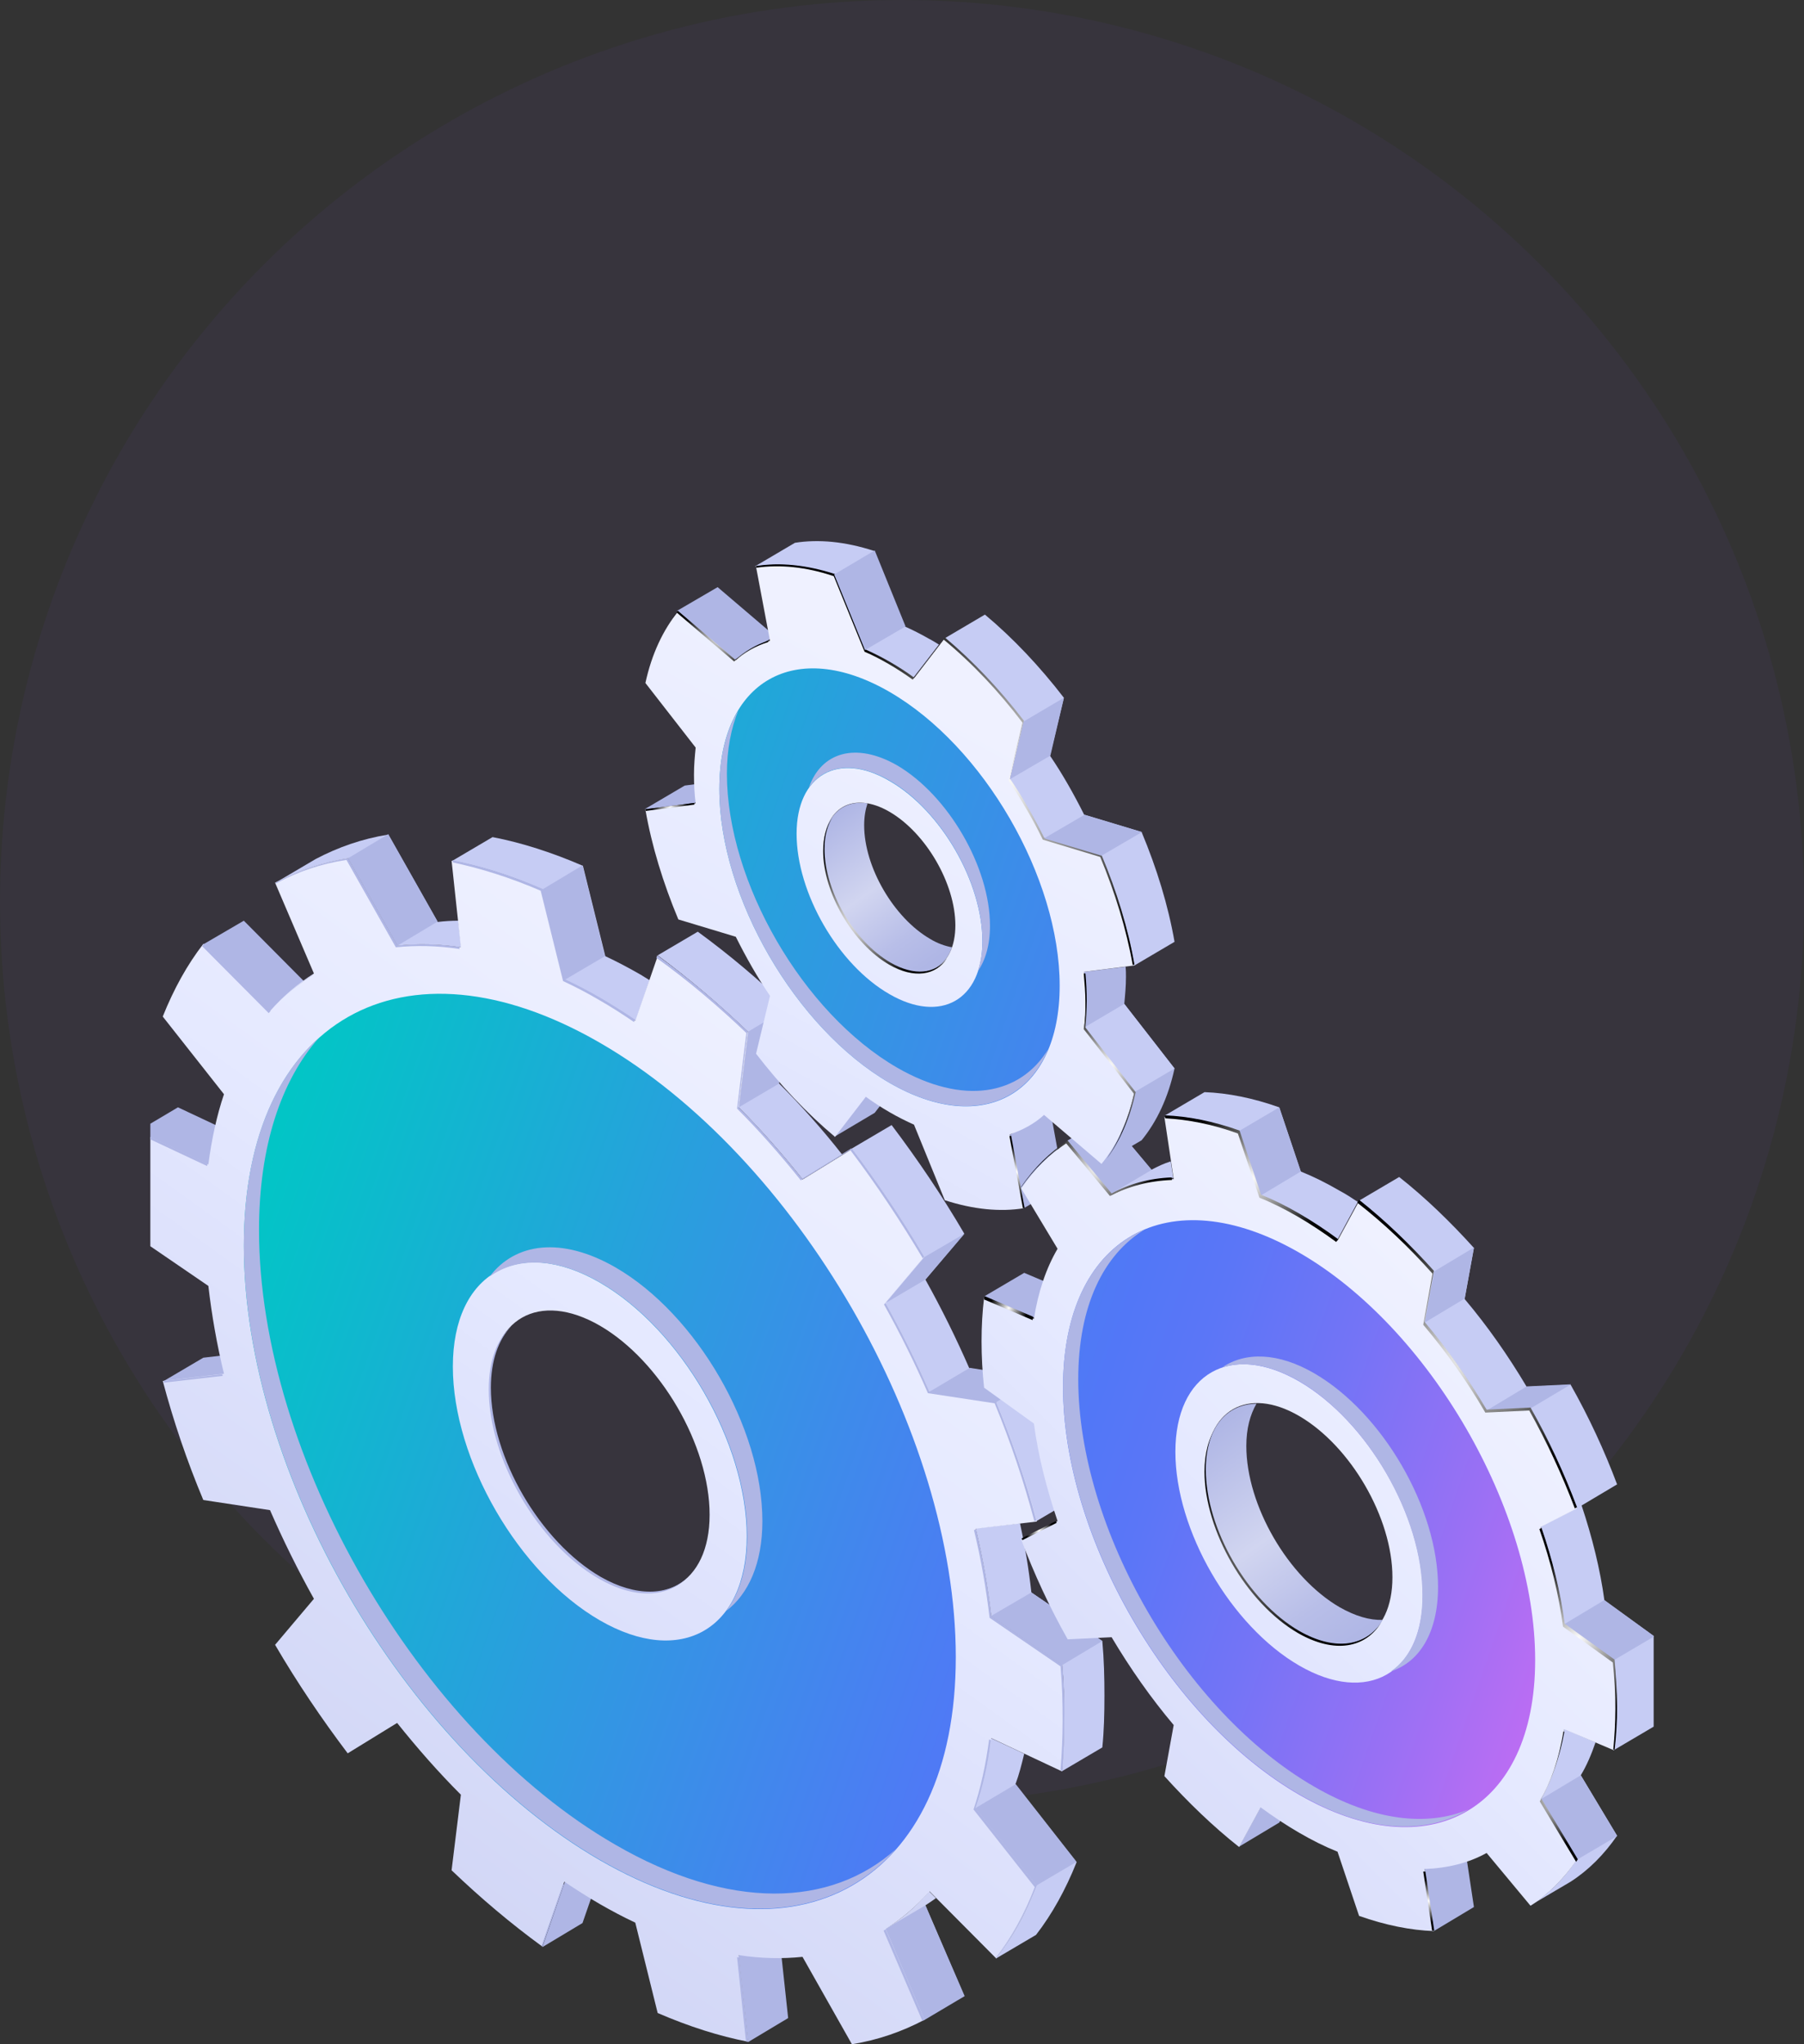 <svg width="120" height="136" viewBox="0 0 120 136" fill="none" xmlns="http://www.w3.org/2000/svg">
<rect x="0" y="0" width="120" height="136" fill="#333333" stroke="none"/>
<circle cx="60" cy="60" r="60" fill="#794AFF" fill-opacity="0.05"/>
<g clip-path="url(#clip0_377_414)">
<path d="M26.444 62.91C27.792 62.77 29.197 62.798 30.685 63.023L30.489 61.253C30.039 61.253 29.562 61.281 29.112 61.337L25.826 55.523C24.084 55.804 22.483 56.366 20.994 57.152L18.326 58.725C19.786 57.939 21.416 57.377 23.157 57.096L26.444 62.91Z" fill="#C6CCF4"/>
<path d="M61.472 83.641L58.887 86.703C59.955 88.613 60.938 90.607 61.809 92.601L66.247 93.275C67.314 95.888 68.213 98.556 68.943 101.197L71.612 99.624C70.91 96.983 70.011 94.315 68.915 91.703L64.477 91.028C63.606 89.034 62.623 87.04 61.556 85.129L64.14 82.068C62.679 79.568 61.05 77.152 59.309 74.849L56.64 76.422C58.382 78.725 60.011 81.141 61.472 83.641Z" fill="#C6CCF4"/>
<path d="M36.078 59.175L37.567 65.186C38.354 65.551 39.112 65.944 39.927 66.422C40.713 66.871 41.5 67.377 42.286 67.91L43.213 65.214C43.017 65.102 42.82 64.961 42.623 64.849C41.837 64.399 41.05 63.978 40.264 63.613L38.775 57.602C36.697 56.703 34.674 56.057 32.764 55.691L30.095 57.264C31.977 57.63 34 58.248 36.078 59.175Z" fill="#C6CCF4"/>
<path d="M49.758 68.641L49.14 73.669C50.629 75.158 52.033 76.759 53.382 78.445L56.022 76.815C54.702 75.13 53.297 73.557 51.809 72.068L52.427 67.04C50.489 65.186 48.494 63.501 46.416 61.984L43.747 63.557C45.797 65.074 47.82 66.787 49.758 68.641Z" fill="#C6CCF4"/>
<path d="M68.129 116.674L65.91 115.635C65.685 117.32 65.348 118.865 64.871 120.298L68.944 125.466C68.241 127.292 67.342 128.921 66.247 130.298L68.915 128.725C69.983 127.348 70.882 125.719 71.612 123.893L67.539 118.725C67.792 118.05 67.96 117.376 68.129 116.674Z" fill="#C6CCF4"/>
<path d="M73.325 109.174L68.606 105.944C68.438 104.427 68.185 102.882 67.848 101.337L64.898 101.674C65.376 103.641 65.713 105.607 65.938 107.517L70.657 110.747C70.769 111.983 70.797 113.191 70.797 114.371C70.797 115.579 70.741 116.731 70.657 117.826L73.325 116.253C73.438 115.158 73.466 114.006 73.466 112.798C73.466 111.618 73.438 110.41 73.325 109.174Z" fill="#C6CCF4"/>
<path d="M62.258 126.281L61.809 125.832C60.938 126.843 59.955 127.685 58.887 128.332L61.303 133.978C62.314 133.669 63.269 133.275 64.14 132.798L61.556 126.758C61.809 126.59 62.033 126.45 62.258 126.281Z" fill="#CED3F4"/>
<path d="M49.14 130.101L49.758 135.86L52.427 134.259L51.809 128.528L49.14 130.101Z" fill="#AFB6E5"/>
<path d="M61.472 134.399L64.168 132.798L61.556 126.758L58.887 128.331L61.472 134.399Z" fill="#AFB6E5"/>
<path d="M67.567 118.697L64.871 120.298L68.944 125.438L71.612 123.865L67.567 118.697Z" fill="#AFB6E5"/>
<path d="M49.14 73.669L51.809 72.096L52.427 67.04L49.758 68.641L49.14 73.669Z" fill="#AFB6E5"/>
<path d="M37.567 65.186L40.236 63.613L38.747 57.574L36.078 59.175L37.567 65.186Z" fill="#AFB6E5"/>
<path d="M26.444 62.911L29.112 61.31L25.826 55.495L23.157 57.096L26.444 62.911Z" fill="#AFB6E5"/>
<path d="M17.989 67.293L20.657 65.72L16.219 61.253L13.523 62.826L17.989 67.293Z" fill="#AFB6E5"/>
<path d="M9.14 75.27L11.837 73.669L16.556 75.888L13.888 77.489L9.14 75.27Z" fill="#AFB6E5"/>
<path d="M13.523 90.326L10.854 91.899L14.927 91.45L17.596 89.849L13.523 90.326Z" fill="#AFB6E5"/>
<path d="M36.078 129.539L38.747 127.938L40.236 123.641L37.567 125.214L36.078 129.539Z" fill="#AFB6E5"/>
<path d="M70.657 117.854C70.769 116.759 70.797 115.607 70.797 114.399C70.797 113.191 70.741 111.983 70.657 110.776L65.938 107.545C65.713 105.607 65.376 103.669 64.898 101.703L68.972 101.225C68.269 98.585 67.37 95.916 66.275 93.304L61.837 92.63C60.966 90.635 59.983 88.641 58.915 86.731L61.5 83.669C60.039 81.169 58.41 78.753 56.668 76.45L53.382 78.472C52.033 76.787 50.629 75.186 49.14 73.697L49.758 68.669C47.82 66.815 45.826 65.13 43.747 63.613L42.258 67.911C41.472 67.377 40.713 66.9 39.899 66.422C39.112 65.972 38.326 65.551 37.539 65.186L36.05 59.175C33.972 58.276 31.949 57.63 30.039 57.265L30.657 63.023C29.168 62.798 27.764 62.77 26.416 62.911L23.129 57.096C21.388 57.377 19.787 57.939 18.298 58.725L20.882 64.765C19.814 65.439 18.831 66.281 17.961 67.265L13.523 62.798C12.455 64.175 11.556 65.804 10.826 67.63L14.899 72.798C14.421 74.203 14.084 75.776 13.86 77.461L9.14 75.242C9.028 76.338 9 77.489 9 78.697C9 79.905 9.056 81.113 9.14 82.321L13.86 85.551C14.084 87.489 14.421 89.427 14.899 91.394L10.826 91.871C11.528 94.512 12.427 97.18 13.523 99.793L17.961 100.467C18.831 102.461 19.814 104.455 20.882 106.366L18.298 109.427C19.758 111.927 21.388 114.343 23.129 116.646L26.416 114.624C27.764 116.309 29.168 117.91 30.657 119.399L30.039 124.427C31.977 126.281 33.972 127.967 36.05 129.483L37.539 125.186C38.326 125.719 39.084 126.197 39.899 126.674C40.685 127.124 41.472 127.545 42.258 127.91L43.747 133.922C45.826 134.82 47.848 135.466 49.758 135.832L49.14 130.073C50.629 130.298 52.033 130.326 53.382 130.186L56.668 136C58.41 135.719 60.011 135.157 61.5 134.371L58.915 128.332C59.983 127.658 60.966 126.815 61.837 125.832L66.275 130.298C67.342 128.922 68.241 127.292 68.972 125.467L64.898 120.298C65.376 118.894 65.713 117.321 65.938 115.635L70.657 117.854ZM39.899 104.933C35.882 102.602 32.595 96.984 32.595 92.349C32.595 87.714 35.854 85.86 39.899 88.192C43.916 90.523 47.202 96.141 47.202 100.776C47.202 105.382 43.916 107.264 39.899 104.933Z" fill="url(#paint0_linear_377_414)"/>
<path d="M39.899 69.371C26.809 61.815 16.219 67.854 16.219 82.882C16.219 97.91 26.837 116.197 39.899 123.753C52.989 131.309 63.578 125.27 63.578 110.242C63.578 95.213 52.989 76.927 39.899 69.371ZM39.899 107.798C34.505 104.68 30.123 97.124 30.123 90.916C30.123 84.708 34.505 82.208 39.899 85.326C45.292 88.444 49.674 96 49.674 102.208C49.674 108.416 45.292 110.916 39.899 107.798Z" fill="url(#paint1_linear_377_414)"/>
<path d="M50.713 101.197C50.713 94.989 46.331 87.433 40.938 84.315C37.371 82.265 34.281 82.658 32.567 84.933C34.365 83.613 37.005 83.641 39.927 85.326C45.32 88.444 49.702 96.001 49.702 102.208C49.702 104.315 49.196 106 48.298 107.18C49.786 106.057 50.713 104.006 50.713 101.197Z" fill="#AFB6E5"/>
<path d="M40.91 122.714C27.82 115.157 17.23 96.871 17.23 81.843C17.23 76.253 18.691 71.899 21.219 69.034C18.073 71.843 16.219 76.534 16.219 82.854C16.219 97.882 26.837 116.169 39.899 123.725C48.101 128.472 55.348 127.854 59.59 123.023C55.264 126.899 48.522 127.124 40.91 122.714Z" fill="#AFB6E5"/>
<path d="M64.168 82.068L61.472 83.641L58.887 86.703L61.556 85.13L64.168 82.068Z" fill="#AFB6E5"/>
<path d="M64.505 91.001L61.809 92.602L66.275 93.276L68.943 91.703L64.505 91.001Z" fill="#AFB6E5"/>
<path d="M65.91 107.517L68.606 105.944L73.326 109.174L70.657 110.775L65.91 107.517Z" fill="#AFB6E5"/>
<path d="M32.511 92.433C32.511 97.068 35.77 102.686 39.815 105.017C42.258 106.422 44.421 106.281 45.77 104.933C44.449 106.169 42.315 106.253 39.955 104.905C35.938 102.573 32.652 96.955 32.652 92.321C32.652 90.523 33.157 89.118 34 88.248C33.045 89.118 32.511 90.551 32.511 92.433Z" fill="#AFB6E5"/>
<path d="M18.607 66.618C19.281 65.944 20.011 65.382 20.798 64.877V64.849C20.011 65.354 19.281 65.944 18.607 66.618Z" fill="#AFB6E5"/>
<path d="M35.966 59.259L37.455 65.27C38.242 65.635 39 66.028 39.815 66.506C40.601 66.955 41.388 67.461 42.174 67.995L42.23 67.826C41.472 67.32 40.713 66.843 39.955 66.394C39.169 65.944 38.382 65.523 37.596 65.158L36.107 59.146C34.028 58.248 32.006 57.602 30.096 57.236L30.124 57.377C31.977 57.77 33.944 58.388 35.966 59.259Z" fill="#AFB6E5"/>
<path d="M23.045 57.209L26.331 63.023C27.68 62.883 29.084 62.911 30.573 63.136L30.545 62.995C29.112 62.798 27.736 62.77 26.444 62.911L23.157 57.096C21.416 57.377 19.815 57.939 18.326 58.725L18.354 58.782C19.787 57.995 21.36 57.461 23.045 57.209Z" fill="#AFB6E5"/>
<path d="M14.787 91.422L10.882 91.871C10.882 91.899 10.91 91.956 10.91 91.984L14.815 91.534C14.815 91.506 14.787 91.478 14.787 91.422Z" fill="#AFB6E5"/>
<path d="M49.646 68.725L49.028 73.753C50.517 75.242 51.921 76.843 53.27 78.528L56.556 76.506C58.298 78.809 59.899 81.225 61.387 83.725L58.803 86.787C59.871 88.697 60.854 90.691 61.724 92.686L66.163 93.36C67.23 95.944 68.101 98.556 68.803 101.197L68.944 101.169C68.241 98.528 67.343 95.86 66.247 93.248L61.809 92.573C60.938 90.579 59.955 88.585 58.888 86.674L61.472 83.613C60.011 81.113 58.382 78.697 56.64 76.394L53.354 78.416C52.005 76.731 50.601 75.13 49.112 73.641L49.73 68.613C47.792 66.759 45.798 65.073 43.719 63.557L43.663 63.725C45.742 65.214 47.736 66.899 49.646 68.725Z" fill="#AFB6E5"/>
<path d="M58.775 128.444L61.359 134.455C61.416 134.427 61.444 134.399 61.5 134.371L58.916 128.36C58.887 128.36 58.831 128.416 58.775 128.444Z" fill="#AFB6E5"/>
<path d="M49.028 130.213L49.618 135.803C49.674 135.803 49.702 135.831 49.758 135.831L49.168 130.213C49.14 130.213 49.084 130.213 49.028 130.213Z" fill="#AFB6E5"/>
<path d="M65.91 115.775L65.797 115.719C65.573 117.405 65.236 118.95 64.758 120.382L68.831 125.551C68.157 127.32 67.286 128.893 66.247 130.242L66.275 130.27C67.342 128.893 68.241 127.264 68.972 125.438L64.899 120.27C65.376 118.893 65.713 117.405 65.91 115.775Z" fill="#AFB6E5"/>
<path d="M17.877 67.405C17.905 67.349 17.961 67.321 17.989 67.265L13.551 62.798C13.523 62.855 13.495 62.883 13.438 62.939L17.877 67.405Z" fill="#AFB6E5"/>
<path d="M70.657 110.747L65.938 107.517C65.741 105.635 65.376 103.697 64.927 101.759L64.786 101.787C65.264 103.753 65.601 105.719 65.826 107.63L70.545 110.86C70.657 112.096 70.685 113.304 70.685 114.483C70.685 115.607 70.629 116.703 70.545 117.77L70.657 117.826C70.769 116.731 70.797 115.579 70.797 114.371C70.826 113.191 70.769 111.955 70.657 110.747Z" fill="#AFB6E5"/>
<path d="M13.775 77.574C13.775 77.517 13.803 77.461 13.803 77.405L9.169 75.242C9.169 75.298 9.169 75.355 9.169 75.411L13.775 77.574Z" fill="#AFB6E5"/>
<path d="M37.455 125.326L36.022 129.455C36.05 129.483 36.079 129.483 36.079 129.512L37.511 125.382C37.511 125.354 37.483 125.326 37.455 125.326Z" fill="#AFB6E5"/>
<path d="M68.101 80.382L70.769 78.809L69.87 73.894L67.174 75.495L68.101 80.382Z" fill="#AFB6E5"/>
<path d="M73.915 79.427C75.151 78.781 76.528 78.416 78.044 78.36L77.876 77.264C77.426 77.405 77.005 77.601 76.584 77.826L73.662 74.315C72.82 74.877 72.033 75.551 71.359 76.365L73.915 79.427Z" fill="#C6CCF4"/>
<path d="M106.134 115.916L104.055 115.017C103.775 116.815 103.213 118.388 102.482 119.68L104.898 123.697C104.055 124.961 103.016 126 101.808 126.759L104.477 125.186C105.657 124.427 106.696 123.388 107.567 122.124L105.151 118.107C105.544 117.461 105.853 116.731 106.134 115.916Z" fill="#C6CCF4"/>
<path d="M77.454 74.231C79.028 74.287 80.685 74.624 82.426 75.242L83.859 79.512C84.702 79.849 85.544 80.27 86.415 80.776C87.286 81.281 88.129 81.843 88.971 82.461L90.32 79.961C89.898 79.68 89.505 79.427 89.084 79.203C88.213 78.697 87.37 78.276 86.528 77.939L85.095 73.669C83.353 73.051 81.668 72.714 80.123 72.658L77.454 74.231Z" fill="#C6CCF4"/>
<path d="M110.039 108.865L106.724 106.478C106.443 104.399 105.909 102.264 105.207 100.158L107.567 98.753C106.724 96.506 105.685 94.259 104.477 92.124L101.555 92.264C100.32 90.186 98.943 88.219 97.426 86.422L98.044 83.023C96.471 81.281 94.814 79.68 93.072 78.304L90.404 79.877C92.145 81.253 93.831 82.854 95.376 84.596L94.758 87.995C96.275 89.792 97.679 91.759 98.887 93.837L101.808 93.697C102.988 95.86 104.027 98.079 104.898 100.326L102.482 101.562C103.241 103.725 103.775 105.916 104.055 108.051L107.37 110.438C107.482 111.478 107.539 112.517 107.539 113.528C107.539 114.539 107.482 115.523 107.37 116.421L110.039 114.848C110.151 113.921 110.207 112.966 110.207 111.955C110.207 110.944 110.151 109.905 110.039 108.865Z" fill="#C6CCF4"/>
<path d="M82.426 122.854L85.095 121.253L86.528 118.641L83.859 120.214L82.426 122.854Z" fill="#AFB6E5"/>
<path d="M95.376 128.472L98.044 126.871L97.426 122.77L94.758 124.343L95.376 128.472Z" fill="#AFB6E5"/>
<path d="M102.482 119.708L105.151 118.107L107.567 122.152L104.898 123.725L102.482 119.708Z" fill="#AFB6E5"/>
<path d="M104.055 108.051L106.724 106.45L110.039 108.865L107.37 110.438L104.055 108.051Z" fill="#AFB6E5"/>
<path d="M98.887 93.837L101.555 92.236L104.505 92.096L101.808 93.697L98.887 93.837Z" fill="#AFB6E5"/>
<path d="M94.758 87.995L97.426 86.394L98.044 82.995L95.376 84.596L94.758 87.995Z" fill="#AFB6E5"/>
<path d="M83.859 79.54L86.528 77.939L85.095 73.669L82.426 75.242L83.859 79.54Z" fill="#AFB6E5"/>
<path d="M73.915 79.427L76.612 77.826L73.662 74.315L70.994 75.888L73.915 79.427Z" fill="#AFB6E5"/>
<path d="M68.775 87.658L71.443 86.085L68.129 84.68L65.46 86.253L68.775 87.658Z" fill="#AFB6E5"/>
<path d="M107.37 116.449C107.482 115.523 107.539 114.567 107.539 113.556C107.539 112.545 107.482 111.506 107.37 110.466L104.055 108.079C103.775 105.944 103.213 103.753 102.482 101.59L104.898 100.354C104.055 98.107 103.016 95.86 101.808 93.725L98.887 93.865C97.651 91.787 96.275 89.82 94.758 88.023L95.376 84.624C93.803 82.882 92.145 81.281 90.404 79.905L88.971 82.545C88.129 81.927 87.286 81.365 86.415 80.86C85.544 80.354 84.702 79.933 83.859 79.596L82.426 75.326C80.685 74.708 78.999 74.371 77.454 74.315L78.073 78.444C76.556 78.5 75.151 78.837 73.943 79.511L71.022 76C69.842 76.759 68.803 77.798 67.932 79.062L70.348 83.079C69.589 84.371 69.056 85.944 68.775 87.742L65.46 86.337C65.348 87.264 65.292 88.219 65.292 89.231C65.292 90.242 65.348 91.281 65.46 92.32L68.775 94.708C69.056 96.843 69.618 99.034 70.348 101.197L67.932 102.433C68.775 104.68 69.814 106.927 71.022 109.062L73.943 108.921C75.179 111 76.556 112.966 78.073 114.764L77.454 118.163C79.028 119.905 80.685 121.506 82.426 122.882L83.859 120.242C84.702 120.86 85.544 121.421 86.415 121.927C87.286 122.433 88.129 122.854 88.971 123.191L90.404 127.461C92.145 128.079 93.831 128.416 95.376 128.472L94.758 124.343C96.275 124.287 97.679 123.949 98.887 123.275L101.808 126.787C102.988 126.028 104.027 124.989 104.898 123.725L102.482 119.708C103.241 118.416 103.775 116.843 104.055 115.045L107.37 116.449ZM86.415 108.472C82.988 106.478 80.207 101.702 80.207 97.742C80.207 93.809 82.988 92.208 86.415 94.202C89.842 96.197 92.623 100.972 92.623 104.933C92.623 108.865 89.842 110.466 86.415 108.472Z" fill="url(#paint2_linear_377_414)"/>
<path d="M82.342 75.41L83.775 79.68C84.618 80.017 85.46 80.439 86.331 80.944C87.202 81.45 88.044 82.012 88.887 82.629L88.999 82.433C88.157 81.815 87.314 81.253 86.443 80.748C85.573 80.242 84.73 79.821 83.887 79.484L82.454 75.214C80.713 74.596 79.028 74.259 77.483 74.203L77.511 74.399C79.028 74.484 80.657 74.793 82.342 75.41Z" fill="url(#paint3_radial_377_414)"/>
<path d="M80.123 97.91C80.123 101.843 82.904 106.646 86.331 108.64C88.775 110.045 90.853 109.652 91.893 107.91C90.825 109.511 88.803 109.82 86.443 108.472C83.016 106.477 80.235 101.702 80.235 97.742C80.235 96.59 80.488 95.663 80.91 94.933C80.404 95.663 80.123 96.674 80.123 97.91Z" fill="url(#paint4_radial_377_414)"/>
<path d="M95.291 84.737L94.674 88.135C96.19 89.933 97.595 91.899 98.803 93.978L101.724 93.838C102.904 95.944 103.915 98.135 104.758 100.354L104.898 100.27C104.055 98.023 103.016 95.776 101.808 93.641L98.887 93.781C97.651 91.703 96.275 89.737 94.758 87.939L95.376 84.54C93.803 82.798 92.145 81.197 90.404 79.821L90.291 80.017C92.061 81.394 93.746 82.995 95.291 84.737Z" fill="url(#paint5_radial_377_414)"/>
<path d="M70.236 101.197L67.96 102.348C67.96 102.377 67.988 102.433 68.016 102.461L70.292 101.309C70.264 101.281 70.236 101.225 70.236 101.197Z" fill="url(#paint6_radial_377_414)"/>
<path d="M70.91 76.057L73.831 79.568C75.067 78.922 76.443 78.557 77.96 78.501L77.932 78.332C76.471 78.388 75.123 78.753 73.943 79.399L71.022 75.888C69.842 76.647 68.803 77.686 67.932 78.95V78.978C68.775 77.77 69.786 76.787 70.91 76.057Z" fill="url(#paint7_radial_377_414)"/>
<path d="M107.398 110.41L104.084 108.023C103.803 105.916 103.269 103.781 102.539 101.646L102.398 101.731C103.157 103.894 103.69 106.085 103.971 108.219L107.286 110.607C107.398 111.646 107.454 112.686 107.454 113.697C107.454 114.624 107.398 115.523 107.314 116.394L107.398 116.422C107.511 115.495 107.567 114.54 107.567 113.528C107.567 112.489 107.482 111.45 107.398 110.41Z" fill="url(#paint8_radial_377_414)"/>
<path d="M104.056 115.214L103.999 115.186C103.718 116.983 103.157 118.556 102.426 119.848L104.842 123.865C104.87 123.809 104.926 123.753 104.954 123.697L102.539 119.68C103.213 118.416 103.747 116.927 104.056 115.214Z" fill="url(#paint9_radial_377_414)"/>
<path d="M94.674 124.511L95.263 128.444C95.32 128.444 95.348 128.444 95.404 128.444L94.814 124.511C94.758 124.511 94.73 124.511 94.674 124.511Z" fill="url(#paint10_radial_377_414)"/>
<path d="M68.691 87.826C68.691 87.742 68.719 87.686 68.719 87.602L65.488 86.225C65.488 86.309 65.46 86.365 65.46 86.45L68.691 87.826Z" fill="url(#paint11_radial_377_414)"/>
<path d="M86.415 83.332C77.735 78.332 70.713 82.321 70.713 92.293C70.713 102.236 77.735 114.371 86.415 119.399C95.095 124.399 102.117 120.41 102.117 110.438C102.117 100.467 95.095 88.332 86.415 83.332ZM86.415 110.804C81.865 108.163 78.185 101.815 78.185 96.59C78.185 91.365 81.865 89.259 86.415 91.899C90.966 94.54 94.645 100.888 94.645 106.113C94.645 111.337 90.966 113.444 86.415 110.804Z" fill="url(#paint12_linear_377_414)"/>
<path d="M92.51 111.197C94.421 110.579 95.657 108.613 95.657 105.579C95.657 100.354 91.977 94.006 87.426 91.365C85.011 89.961 82.82 89.933 81.303 90.972C82.707 90.523 84.477 90.776 86.387 91.871C90.938 94.511 94.617 100.86 94.617 106.084C94.645 108.556 93.831 110.298 92.51 111.197Z" fill="#AFB6E5"/>
<path d="M87.426 118.866C78.747 113.866 71.724 101.731 71.724 91.759C71.724 86.871 73.41 83.444 76.162 81.787C72.82 83.163 70.713 86.815 70.713 92.265C70.713 102.208 77.735 114.343 86.415 119.371C90.825 121.927 94.814 122.124 97.679 120.382C94.926 121.534 91.359 121.141 87.426 118.866Z" fill="#AFB6E5"/>
<path d="M80.207 97.77C80.207 101.702 82.988 106.506 86.415 108.5C88.859 109.904 90.938 109.511 91.977 107.77C91.106 107.798 90.151 107.517 89.112 106.927C85.685 104.933 82.904 100.157 82.904 96.197C82.904 95.045 83.157 94.118 83.578 93.388C81.556 93.416 80.207 95.017 80.207 97.77Z" fill="url(#paint13_linear_377_414)"/>
<path d="M55.488 38.22L57.539 43.248C58.073 43.472 58.606 43.753 59.14 44.062C59.674 44.371 60.236 44.737 60.741 45.102L62.455 42.883C62.23 42.742 62.005 42.602 61.781 42.489C61.247 42.18 60.685 41.9 60.179 41.675L58.129 36.647C56.219 36.029 54.449 35.86 52.876 36.113L50.208 37.686C51.837 37.433 53.606 37.602 55.488 38.22Z" fill="#C6CCF4"/>
<path d="M68.101 47.995L67.174 51.843C68.016 53.107 68.803 54.427 69.449 55.776L73.269 56.927C74.28 59.343 75.039 61.815 75.46 64.231L78.129 62.658C77.707 60.242 76.949 57.77 75.938 55.354L72.118 54.203C71.443 52.854 70.685 51.506 69.842 50.27L70.769 46.422C69.168 44.343 67.398 42.461 65.516 40.888L62.848 42.461C64.73 44.034 66.5 45.916 68.101 47.995Z" fill="#C6CCF4"/>
<path d="M54.786 56.506C54.786 59.287 56.752 62.658 59.168 64.062C61.106 65.186 62.736 64.68 63.325 63.023C62.876 62.939 62.37 62.77 61.865 62.461C59.449 61.057 57.483 57.686 57.483 54.905C57.483 54.343 57.567 53.866 57.707 53.445C55.994 53.192 54.786 54.343 54.786 56.506Z" fill="url(#paint14_linear_377_414)"/>
<path d="M74.898 64.989C74.898 64.764 74.898 64.54 74.87 64.315L72.118 64.652C72.174 65.298 72.23 65.944 72.23 66.562C72.23 67.18 72.202 67.798 72.118 68.36L75.46 72.658C75.039 74.596 74.28 76.197 73.269 77.433L75.938 75.86C76.949 74.624 77.707 73.023 78.129 71.085L74.786 66.787C74.842 66.197 74.898 65.607 74.898 64.989Z" fill="#AFB6E5"/>
<path d="M47.736 39.062L45.039 40.636L48.859 43.894L51.556 42.321L47.736 39.062Z" fill="#AFB6E5"/>
<path d="M42.876 53.837L45.545 52.264L48.887 51.815L46.219 53.416L42.876 53.837Z" fill="#AFB6E5"/>
<path d="M55.488 75.635L58.185 74.034L60.236 71.366L57.539 72.967L55.488 75.635Z" fill="#AFB6E5"/>
<path d="M74.786 66.787L72.118 68.36L75.46 72.658L78.129 71.085L74.786 66.787Z" fill="#C6CCF4"/>
<path d="M72.23 66.562C72.23 65.944 72.202 65.298 72.117 64.652L75.46 64.231C75.039 61.815 74.28 59.343 73.269 56.928L69.449 55.776C68.775 54.428 68.016 53.079 67.174 51.843L68.101 47.995C66.499 45.916 64.73 44.034 62.848 42.461L60.797 45.13C60.264 44.736 59.73 44.399 59.196 44.09C58.662 43.782 58.101 43.501 57.595 43.276L55.544 38.248C53.634 37.63 51.865 37.461 50.292 37.714L51.219 42.63C50.376 42.911 49.59 43.332 48.943 43.922L45.123 40.663C44.112 41.9 43.353 43.501 42.932 45.439L46.275 49.736C46.219 50.298 46.163 50.888 46.163 51.534C46.163 52.152 46.191 52.798 46.275 53.444L42.932 53.866C43.353 56.281 44.112 58.753 45.123 61.169L48.943 62.321C49.617 63.669 50.376 65.017 51.219 66.253L50.292 70.102C51.893 72.18 53.663 74.062 55.544 75.635L57.595 72.967C58.129 73.36 58.662 73.697 59.196 74.006C59.73 74.315 60.292 74.596 60.797 74.821L62.848 79.849C64.758 80.467 66.528 80.635 68.101 80.382L67.174 75.467C68.016 75.186 68.803 74.764 69.449 74.174L73.269 77.433C74.28 76.197 75.039 74.596 75.46 72.658L72.117 68.36C72.174 67.798 72.23 67.208 72.23 66.562ZM59.168 64.062C56.752 62.658 54.786 59.287 54.786 56.506C54.786 53.725 56.752 52.602 59.168 54.006C61.584 55.411 63.55 58.781 63.55 61.562C63.55 64.343 61.584 65.467 59.168 64.062Z" fill="url(#paint15_linear_377_414)"/>
<path d="M46.191 53.416L42.932 53.838C42.932 53.866 42.96 53.922 42.96 53.95L46.191 53.529C46.191 53.473 46.191 53.445 46.191 53.416Z" fill="url(#paint16_radial_377_414)"/>
<path d="M55.46 38.332L57.511 43.36C58.044 43.585 58.578 43.866 59.112 44.175C59.646 44.484 60.207 44.849 60.713 45.214L62.764 42.545C64.674 44.119 66.443 46.001 68.016 48.079L67.089 51.928C67.932 53.191 68.719 54.512 69.365 55.86L73.185 57.012C74.168 59.371 74.926 61.815 75.348 64.203L75.46 64.175C75.039 61.759 74.28 59.287 73.269 56.871L69.449 55.72C68.775 54.371 68.016 53.023 67.174 51.787L68.101 47.939C66.499 45.86 64.73 43.978 62.848 42.405L60.797 45.074C60.264 44.68 59.73 44.343 59.196 44.034C58.662 43.725 58.101 43.444 57.595 43.22L55.544 38.192C53.634 37.574 51.865 37.405 50.292 37.658L50.32 37.77C51.893 37.546 53.634 37.714 55.46 38.332Z" fill="url(#paint17_radial_377_414)"/>
<path d="M54.758 56.618C54.758 59.399 56.724 62.77 59.14 64.175C60.797 65.13 62.258 64.905 62.988 63.753C62.23 64.793 60.825 64.961 59.224 64.034C56.809 62.63 54.842 59.259 54.842 56.478C54.842 55.607 55.039 54.905 55.376 54.399C54.983 54.933 54.758 55.663 54.758 56.618Z" fill="url(#paint18_radial_377_414)"/>
<path d="M72.286 66.562C72.286 65.972 72.258 65.383 72.202 64.765H72.089C72.145 65.411 72.202 66.057 72.202 66.675C72.202 67.293 72.174 67.911 72.089 68.472L75.432 72.77C75.067 74.456 74.449 75.888 73.634 77.068C74.505 75.888 75.151 74.399 75.544 72.658L72.202 68.36C72.258 67.77 72.286 67.18 72.286 66.562Z" fill="url(#paint19_radial_377_414)"/>
<path d="M67.145 75.579L68.044 80.382C68.073 80.382 68.129 80.382 68.157 80.382L67.258 75.551C67.23 75.551 67.202 75.579 67.145 75.579Z" fill="url(#paint20_radial_377_414)"/>
<path d="M45.011 40.748L48.831 44.006C49.505 43.416 50.264 42.967 51.106 42.714L51.078 42.63C50.264 42.91 49.533 43.332 48.915 43.894L45.095 40.635C44.955 40.804 44.842 40.944 44.73 41.141C44.842 40.972 44.927 40.86 45.011 40.748Z" fill="url(#paint21_radial_377_414)"/>
<path d="M59.168 46.029C52.904 42.405 47.848 45.298 47.848 52.489C47.848 59.681 52.932 68.416 59.168 72.04C65.432 75.663 70.488 72.77 70.488 65.579C70.488 58.388 65.432 49.652 59.168 46.029ZM59.168 66.141C55.741 64.175 52.988 59.4 52.988 55.467C52.988 51.562 55.769 49.961 59.168 51.956C62.595 53.922 65.348 58.697 65.348 62.63C65.348 66.534 62.567 68.107 59.168 66.141Z" fill="url(#paint22_linear_377_414)"/>
<path d="M65.853 61.59C65.853 57.686 63.073 52.911 59.674 50.916C56.921 49.343 54.618 50.046 53.803 52.405C54.87 50.888 56.865 50.607 59.168 51.928C62.595 53.894 65.348 58.669 65.348 62.602C65.348 63.36 65.236 64.034 65.039 64.624C65.544 63.894 65.853 62.883 65.853 61.59Z" fill="#AFB6E5"/>
<path d="M59.674 71.028C53.41 67.405 48.353 58.669 48.353 51.478C48.353 49.849 48.634 48.444 49.112 47.265C48.297 48.585 47.848 50.355 47.848 52.489C47.848 59.68 52.932 68.416 59.168 72.04C63.999 74.821 68.101 73.725 69.73 69.793C67.848 72.882 64.056 73.557 59.674 71.028Z" fill="#AFB6E5"/>
<path d="M60.236 41.675L57.539 43.248L55.488 38.22L58.185 36.619L60.236 41.675Z" fill="#AFB6E5"/>
<path d="M68.101 47.995L70.769 46.422L69.87 50.27L67.174 51.843L68.101 47.995Z" fill="#AFB6E5"/>
<path d="M72.146 54.203L75.966 55.354L73.269 56.927L69.449 55.776L72.146 54.203Z" fill="#AFB6E5"/>
</g>
<defs>
<linearGradient id="paint0_linear_377_414" x1="-7.97" y1="163.228" x2="58.644" y2="70.451" gradientUnits="userSpaceOnUse">
<stop stop-color="#B9BFEA"/>
<stop offset="0.389" stop-color="#CED3F4"/>
<stop offset="0.675" stop-color="#DEE2FC"/>
<stop offset="0.783" stop-color="#E5E9FF"/>
<stop offset="1" stop-color="#EFF1FF"/>
</linearGradient>
<linearGradient id="paint1_linear_377_414" x1="12.913" y1="87.197" x2="100.777" y2="117.67" gradientUnits="userSpaceOnUse">
<stop stop-color="#00C7C5"/>
<stop offset="0.33" stop-color="#2D9BE0"/>
<stop offset="0.631" stop-color="#5277F7"/>
<stop offset="0.691" stop-color="#5B76F7"/>
<stop offset="0.789" stop-color="#7374F6"/>
<stop offset="0.911" stop-color="#9A70F4"/>
<stop offset="1" stop-color="#BB6DF3"/>
</linearGradient>
<linearGradient id="paint2_linear_377_414" x1="34.342" y1="153.269" x2="98.915" y2="88.882" gradientUnits="userSpaceOnUse">
<stop stop-color="#B9BFEA"/>
<stop offset="0.389" stop-color="#CED3F4"/>
<stop offset="0.675" stop-color="#DEE2FC"/>
<stop offset="0.783" stop-color="#E5E9FF"/>
<stop offset="1" stop-color="#EFF1FF"/>
</linearGradient>
<radialGradient id="paint3_radial_377_414" cx="0" cy="0" r="1" gradientUnits="userSpaceOnUse" gradientTransform="translate(83.234 78.425) scale(5.048)">
<stop stop-color="white"/>
<stop offset="1"/>
</radialGradient>
<radialGradient id="paint4_radial_377_414" cx="0" cy="0" r="1" gradientUnits="userSpaceOnUse" gradientTransform="translate(86.001 102.207) scale(6.619 6.619)">
<stop stop-color="white"/>
<stop offset="1"/>
</radialGradient>
<radialGradient id="paint5_radial_377_414" cx="0" cy="0" r="1" gradientUnits="userSpaceOnUse" gradientTransform="translate(97.627 90.098) scale(8.911)">
<stop stop-color="white"/>
<stop offset="1"/>
</radialGradient>
<radialGradient id="paint6_radial_377_414" cx="0" cy="0" r="1" gradientUnits="userSpaceOnUse" gradientTransform="translate(69.107 101.826) scale(0.933 0.933)">
<stop stop-color="white"/>
<stop offset="1"/>
</radialGradient>
<radialGradient id="paint7_radial_377_414" cx="0" cy="0" r="1" gradientUnits="userSpaceOnUse" gradientTransform="translate(72.966 77.719) scale(3.781)">
<stop stop-color="white"/>
<stop offset="1"/>
</radialGradient>
<radialGradient id="paint8_radial_377_414" cx="0" cy="0" r="1" gradientUnits="userSpaceOnUse" gradientTransform="translate(104.978 109.026) scale(5.537 5.537)">
<stop stop-color="white"/>
<stop offset="1"/>
</radialGradient>
<radialGradient id="paint9_radial_377_414" cx="0" cy="0" r="1" gradientUnits="userSpaceOnUse" gradientTransform="translate(103.665 119.529) scale(3.197)">
<stop stop-color="white"/>
<stop offset="1"/>
</radialGradient>
<radialGradient id="paint10_radial_377_414" cx="0" cy="0" r="1" gradientUnits="userSpaceOnUse" gradientTransform="translate(95.043 126.468) scale(1.416 1.416)">
<stop stop-color="white"/>
<stop offset="1"/>
</radialGradient>
<radialGradient id="paint11_radial_377_414" cx="0" cy="0" r="1" gradientUnits="userSpaceOnUse" gradientTransform="translate(67.097 87.024) scale(1.284 1.284)">
<stop stop-color="white"/>
<stop offset="1"/>
</radialGradient>
<linearGradient id="paint12_linear_377_414" x1="16.422" y1="77.079" x2="104.286" y2="107.552" gradientUnits="userSpaceOnUse">
<stop stop-color="#00C7C5"/>
<stop offset="0.33" stop-color="#2D9BE0"/>
<stop offset="0.631" stop-color="#5277F7"/>
<stop offset="0.691" stop-color="#5B76F7"/>
<stop offset="0.789" stop-color="#7374F6"/>
<stop offset="0.911" stop-color="#9A70F4"/>
<stop offset="1" stop-color="#BB6DF3"/>
</linearGradient>
<linearGradient id="paint13_linear_377_414" x1="80.301" y1="95.165" x2="90.321" y2="109.36" gradientUnits="userSpaceOnUse">
<stop stop-color="#AFB6E5"/>
<stop offset="0.47" stop-color="#D1D5F0"/>
<stop offset="0.796" stop-color="#B8BEE8"/>
<stop offset="0.995" stop-color="#AFB6E5"/>
</linearGradient>
<linearGradient id="paint14_linear_377_414" x1="55.001" y1="54.53" x2="61.866" y2="64.179" gradientUnits="userSpaceOnUse">
<stop stop-color="#AFB6E5"/>
<stop offset="0.47" stop-color="#D1D5F0"/>
<stop offset="0.796" stop-color="#B8BEE8"/>
<stop offset="0.995" stop-color="#AFB6E5"/>
</linearGradient>
<linearGradient id="paint15_linear_377_414" x1="16.145" y1="138.396" x2="65.132" y2="48.031" gradientUnits="userSpaceOnUse">
<stop stop-color="#B9BFEA"/>
<stop offset="0.389" stop-color="#CED3F4"/>
<stop offset="0.675" stop-color="#DEE2FC"/>
<stop offset="0.783" stop-color="#E5E9FF"/>
<stop offset="1" stop-color="#EFF1FF"/>
</linearGradient>
<radialGradient id="paint16_radial_377_414" cx="0" cy="0" r="1" gradientUnits="userSpaceOnUse" gradientTransform="translate(44.564 53.664) scale(1.166 1.166)">
<stop stop-color="white"/>
<stop offset="1"/>
</radialGradient>
<radialGradient id="paint17_radial_377_414" cx="0" cy="0" r="1" gradientUnits="userSpaceOnUse" gradientTransform="translate(66.769 52.052) scale(12.981 12.981)">
<stop stop-color="white"/>
<stop offset="1"/>
</radialGradient>
<radialGradient id="paint18_radial_377_414" cx="0" cy="0" r="1" gradientUnits="userSpaceOnUse" gradientTransform="translate(57.163 61.069) scale(4.678 4.678)">
<stop stop-color="white"/>
<stop offset="1"/>
</radialGradient>
<radialGradient id="paint19_radial_377_414" cx="0" cy="0" r="1" gradientUnits="userSpaceOnUse" gradientTransform="translate(73.812 70.897) scale(4.514 4.514)">
<stop stop-color="white"/>
<stop offset="1"/>
</radialGradient>
<radialGradient id="paint20_radial_377_414" cx="0" cy="0" r="1" gradientUnits="userSpaceOnUse" gradientTransform="translate(67.661 77.962) scale(1.748 1.748)">
<stop stop-color="white"/>
<stop offset="1"/>
</radialGradient>
<radialGradient id="paint21_radial_377_414" cx="0" cy="0" r="1" gradientUnits="userSpaceOnUse" gradientTransform="translate(47.936 42.306) scale(2.553 2.553)">
<stop stop-color="white"/>
<stop offset="1"/>
</radialGradient>
<linearGradient id="paint22_linear_377_414" x1="26.596" y1="47.743" x2="114.461" y2="78.216" gradientUnits="userSpaceOnUse">
<stop stop-color="#00C7C5"/>
<stop offset="0.33" stop-color="#2D9BE0"/>
<stop offset="0.631" stop-color="#5277F7"/>
<stop offset="0.691" stop-color="#5B76F7"/>
<stop offset="0.789" stop-color="#7374F6"/>
<stop offset="0.911" stop-color="#9A70F4"/>
<stop offset="1" stop-color="#BB6DF3"/>
</linearGradient>
<clipPath id="clip0_377_414">
<rect width="100" height="100" fill="white" transform="translate(10 36)"/>
</clipPath>
</defs>
</svg>
